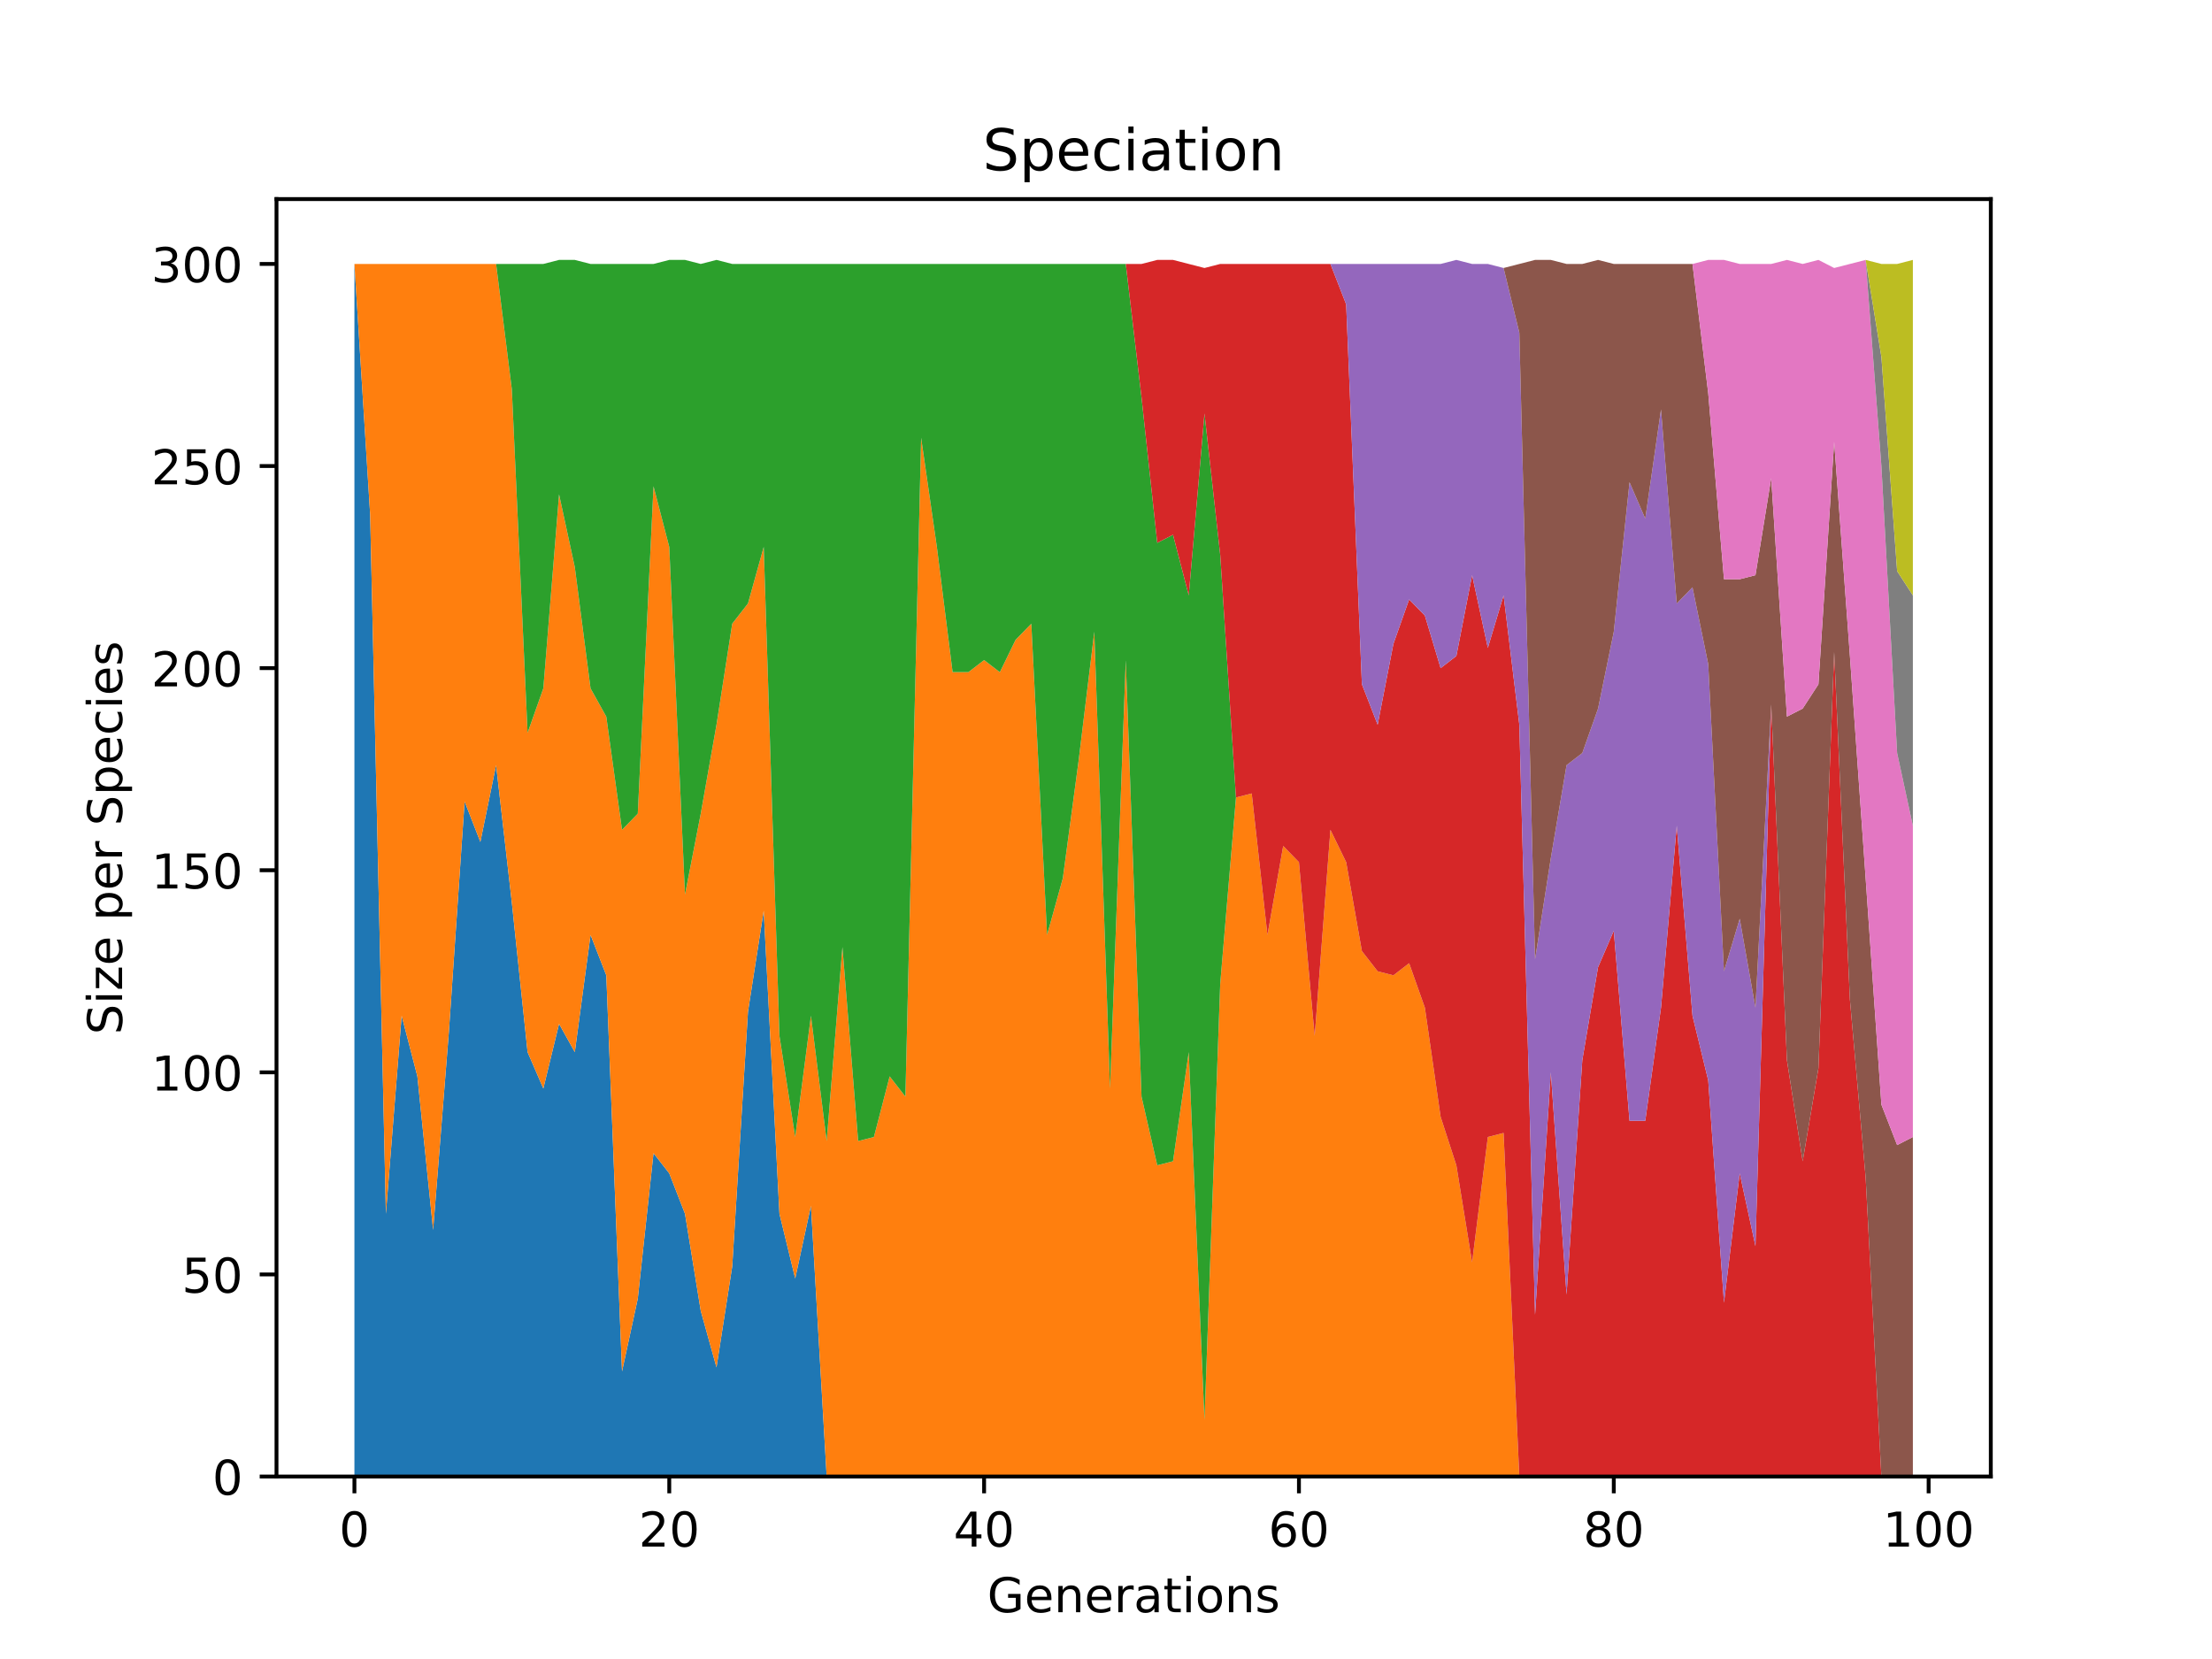 <?xml version="1.0" encoding="utf-8" standalone="no"?>
<!DOCTYPE svg PUBLIC "-//W3C//DTD SVG 1.1//EN"
  "http://www.w3.org/Graphics/SVG/1.1/DTD/svg11.dtd">
<!-- Created with matplotlib (https://matplotlib.org/) -->
<svg height="345.6pt" version="1.1" viewBox="0 0 460.8 345.6" width="460.8pt" xmlns="http://www.w3.org/2000/svg" xmlns:xlink="http://www.w3.org/1999/xlink">
 <defs>
  <style type="text/css">
*{stroke-linecap:butt;stroke-linejoin:round;}
  </style>
 </defs>
 <g id="figure_1">
  <g id="patch_1">
   <path d="M 0 345.6 
L 460.8 345.6 
L 460.8 0 
L 0 0 
z
" style="fill:#ffffff;"/>
  </g>
  <g id="axes_1">
   <g id="patch_2">
    <path d="M 57.6 307.584 
L 414.72 307.584 
L 414.72 41.472 
L 57.6 41.472 
z
" style="fill:#ffffff;"/>
   </g>
   <g id="PolyCollection_1">
    <path clip-path="url(#pe2bfa50fe4)" d="M 73.833 54.986 
L 73.833 307.584 
L 77.112 307.584 
L 80.391 307.584 
L 83.671 307.584 
L 86.95 307.584 
L 90.229 307.584 
L 93.509 307.584 
L 96.788 307.584 
L 100.067 307.584 
L 103.347 307.584 
L 106.626 307.584 
L 109.905 307.584 
L 113.185 307.584 
L 116.464 307.584 
L 119.743 307.584 
L 123.023 307.584 
L 126.302 307.584 
L 129.581 307.584 
L 132.861 307.584 
L 136.14 307.584 
L 139.42 307.584 
L 142.699 307.584 
L 145.978 307.584 
L 149.258 307.584 
L 152.537 307.584 
L 155.816 307.584 
L 159.096 307.584 
L 162.375 307.584 
L 165.654 307.584 
L 168.934 307.584 
L 172.213 307.584 
L 175.492 307.584 
L 178.772 307.584 
L 182.051 307.584 
L 185.33 307.584 
L 188.61 307.584 
L 191.889 307.584 
L 195.168 307.584 
L 198.448 307.584 
L 201.727 307.584 
L 205.006 307.584 
L 208.286 307.584 
L 211.565 307.584 
L 214.844 307.584 
L 218.124 307.584 
L 221.403 307.584 
L 224.682 307.584 
L 227.962 307.584 
L 231.241 307.584 
L 234.52 307.584 
L 237.8 307.584 
L 241.079 307.584 
L 244.358 307.584 
L 247.638 307.584 
L 250.917 307.584 
L 254.196 307.584 
L 257.476 307.584 
L 260.755 307.584 
L 264.034 307.584 
L 267.314 307.584 
L 270.593 307.584 
L 273.872 307.584 
L 277.152 307.584 
L 280.431 307.584 
L 283.71 307.584 
L 286.99 307.584 
L 290.269 307.584 
L 293.548 307.584 
L 296.828 307.584 
L 300.107 307.584 
L 303.386 307.584 
L 306.666 307.584 
L 309.945 307.584 
L 313.224 307.584 
L 316.504 307.584 
L 319.783 307.584 
L 323.062 307.584 
L 326.342 307.584 
L 329.621 307.584 
L 332.9 307.584 
L 336.18 307.584 
L 339.459 307.584 
L 342.739 307.584 
L 346.018 307.584 
L 349.297 307.584 
L 352.577 307.584 
L 355.856 307.584 
L 359.135 307.584 
L 362.415 307.584 
L 365.694 307.584 
L 368.973 307.584 
L 372.253 307.584 
L 375.532 307.584 
L 378.811 307.584 
L 382.091 307.584 
L 385.37 307.584 
L 388.649 307.584 
L 391.929 307.584 
L 395.208 307.584 
L 398.487 307.584 
L 398.487 307.584 
L 398.487 307.584 
L 395.208 307.584 
L 391.929 307.584 
L 388.649 307.584 
L 385.37 307.584 
L 382.091 307.584 
L 378.811 307.584 
L 375.532 307.584 
L 372.253 307.584 
L 368.973 307.584 
L 365.694 307.584 
L 362.415 307.584 
L 359.135 307.584 
L 355.856 307.584 
L 352.577 307.584 
L 349.297 307.584 
L 346.018 307.584 
L 342.739 307.584 
L 339.459 307.584 
L 336.18 307.584 
L 332.9 307.584 
L 329.621 307.584 
L 326.342 307.584 
L 323.062 307.584 
L 319.783 307.584 
L 316.504 307.584 
L 313.224 307.584 
L 309.945 307.584 
L 306.666 307.584 
L 303.386 307.584 
L 300.107 307.584 
L 296.828 307.584 
L 293.548 307.584 
L 290.269 307.584 
L 286.99 307.584 
L 283.71 307.584 
L 280.431 307.584 
L 277.152 307.584 
L 273.872 307.584 
L 270.593 307.584 
L 267.314 307.584 
L 264.034 307.584 
L 260.755 307.584 
L 257.476 307.584 
L 254.196 307.584 
L 250.917 307.584 
L 247.638 307.584 
L 244.358 307.584 
L 241.079 307.584 
L 237.8 307.584 
L 234.52 307.584 
L 231.241 307.584 
L 227.962 307.584 
L 224.682 307.584 
L 221.403 307.584 
L 218.124 307.584 
L 214.844 307.584 
L 211.565 307.584 
L 208.286 307.584 
L 205.006 307.584 
L 201.727 307.584 
L 198.448 307.584 
L 195.168 307.584 
L 191.889 307.584 
L 188.61 307.584 
L 185.33 307.584 
L 182.051 307.584 
L 178.772 307.584 
L 175.492 307.584 
L 172.213 307.584 
L 168.934 251.17 
L 165.654 266.326 
L 162.375 252.854 
L 159.096 189.705 
L 155.816 210.755 
L 152.537 263.8 
L 149.258 284.85 
L 145.978 273.062 
L 142.699 252.854 
L 139.42 244.434 
L 136.14 240.225 
L 132.861 270.536 
L 129.581 285.692 
L 126.302 203.177 
L 123.023 194.757 
L 119.743 219.175 
L 116.464 213.281 
L 113.185 226.753 
L 109.905 219.175 
L 106.626 188.021 
L 103.347 159.393 
L 100.067 175.391 
L 96.788 166.971 
L 93.509 214.965 
L 90.229 256.222 
L 86.95 224.227 
L 83.671 211.597 
L 80.391 252.854 
L 77.112 107.19 
L 73.833 54.986 
z
" style="fill:#1f77b4;"/>
   </g>
   <g id="PolyCollection_2">
    <path clip-path="url(#pe2bfa50fe4)" d="M 73.833 54.986 
L 73.833 54.986 
L 77.112 107.19 
L 80.391 252.854 
L 83.671 211.597 
L 86.95 224.227 
L 90.229 256.222 
L 93.509 214.965 
L 96.788 166.971 
L 100.067 175.391 
L 103.347 159.393 
L 106.626 188.021 
L 109.905 219.175 
L 113.185 226.753 
L 116.464 213.281 
L 119.743 219.175 
L 123.023 194.757 
L 126.302 203.177 
L 129.581 285.692 
L 132.861 270.536 
L 136.14 240.225 
L 139.42 244.434 
L 142.699 252.854 
L 145.978 273.062 
L 149.258 284.85 
L 152.537 263.8 
L 155.816 210.755 
L 159.096 189.705 
L 162.375 252.854 
L 165.654 266.326 
L 168.934 251.17 
L 172.213 307.584 
L 175.492 307.584 
L 178.772 307.584 
L 182.051 307.584 
L 185.33 307.584 
L 188.61 307.584 
L 191.889 307.584 
L 195.168 307.584 
L 198.448 307.584 
L 201.727 307.584 
L 205.006 307.584 
L 208.286 307.584 
L 211.565 307.584 
L 214.844 307.584 
L 218.124 307.584 
L 221.403 307.584 
L 224.682 307.584 
L 227.962 307.584 
L 231.241 307.584 
L 234.52 307.584 
L 237.8 307.584 
L 241.079 307.584 
L 244.358 307.584 
L 247.638 307.584 
L 250.917 307.584 
L 254.196 307.584 
L 257.476 307.584 
L 260.755 307.584 
L 264.034 307.584 
L 267.314 307.584 
L 270.593 307.584 
L 273.872 307.584 
L 277.152 307.584 
L 280.431 307.584 
L 283.71 307.584 
L 286.99 307.584 
L 290.269 307.584 
L 293.548 307.584 
L 296.828 307.584 
L 300.107 307.584 
L 303.386 307.584 
L 306.666 307.584 
L 309.945 307.584 
L 313.224 307.584 
L 316.504 307.584 
L 319.783 307.584 
L 323.062 307.584 
L 326.342 307.584 
L 329.621 307.584 
L 332.9 307.584 
L 336.18 307.584 
L 339.459 307.584 
L 342.739 307.584 
L 346.018 307.584 
L 349.297 307.584 
L 352.577 307.584 
L 355.856 307.584 
L 359.135 307.584 
L 362.415 307.584 
L 365.694 307.584 
L 368.973 307.584 
L 372.253 307.584 
L 375.532 307.584 
L 378.811 307.584 
L 382.091 307.584 
L 385.37 307.584 
L 388.649 307.584 
L 391.929 307.584 
L 395.208 307.584 
L 398.487 307.584 
L 398.487 307.584 
L 398.487 307.584 
L 395.208 307.584 
L 391.929 307.584 
L 388.649 307.584 
L 385.37 307.584 
L 382.091 307.584 
L 378.811 307.584 
L 375.532 307.584 
L 372.253 307.584 
L 368.973 307.584 
L 365.694 307.584 
L 362.415 307.584 
L 359.135 307.584 
L 355.856 307.584 
L 352.577 307.584 
L 349.297 307.584 
L 346.018 307.584 
L 342.739 307.584 
L 339.459 307.584 
L 336.18 307.584 
L 332.9 307.584 
L 329.621 307.584 
L 326.342 307.584 
L 323.062 307.584 
L 319.783 307.584 
L 316.504 307.584 
L 313.224 236.015 
L 309.945 236.857 
L 306.666 262.958 
L 303.386 242.751 
L 300.107 232.647 
L 296.828 209.913 
L 293.548 200.651 
L 290.269 203.177 
L 286.99 202.335 
L 283.71 198.125 
L 280.431 179.601 
L 277.152 172.865 
L 273.872 215.807 
L 270.593 179.601 
L 267.314 176.233 
L 264.034 194.757 
L 260.755 165.287 
L 257.476 166.129 
L 254.196 204.861 
L 250.917 295.796 
L 247.638 219.175 
L 244.358 241.909 
L 241.079 242.751 
L 237.8 228.437 
L 234.52 137.501 
L 231.241 226.753 
L 227.962 131.607 
L 224.682 158.551 
L 221.403 182.969 
L 218.124 194.757 
L 214.844 129.923 
L 211.565 133.291 
L 208.286 140.027 
L 205.006 137.501 
L 201.727 140.027 
L 198.448 140.027 
L 195.168 113.926 
L 191.889 91.192 
L 188.61 228.437 
L 185.33 224.227 
L 182.051 236.857 
L 178.772 237.699 
L 175.492 197.283 
L 172.213 237.699 
L 168.934 211.597 
L 165.654 236.857 
L 162.375 215.807 
L 159.096 113.926 
L 155.816 125.713 
L 152.537 129.923 
L 149.258 150.973 
L 145.978 169.497 
L 142.699 186.337 
L 139.42 113.926 
L 136.14 101.296 
L 132.861 169.497 
L 129.581 172.865 
L 126.302 149.289 
L 123.023 143.395 
L 119.743 118.135 
L 116.464 102.98 
L 113.185 143.395 
L 109.905 152.657 
L 106.626 81.088 
L 103.347 54.986 
L 100.067 54.986 
L 96.788 54.986 
L 93.509 54.986 
L 90.229 54.986 
L 86.95 54.986 
L 83.671 54.986 
L 80.391 54.986 
L 77.112 54.986 
L 73.833 54.986 
z
" style="fill:#ff7f0e;"/>
   </g>
   <g id="PolyCollection_3">
    <path clip-path="url(#pe2bfa50fe4)" d="M 73.833 54.986 
L 73.833 54.986 
L 77.112 54.986 
L 80.391 54.986 
L 83.671 54.986 
L 86.95 54.986 
L 90.229 54.986 
L 93.509 54.986 
L 96.788 54.986 
L 100.067 54.986 
L 103.347 54.986 
L 106.626 81.088 
L 109.905 152.657 
L 113.185 143.395 
L 116.464 102.98 
L 119.743 118.135 
L 123.023 143.395 
L 126.302 149.289 
L 129.581 172.865 
L 132.861 169.497 
L 136.14 101.296 
L 139.42 113.926 
L 142.699 186.337 
L 145.978 169.497 
L 149.258 150.973 
L 152.537 129.923 
L 155.816 125.713 
L 159.096 113.926 
L 162.375 215.807 
L 165.654 236.857 
L 168.934 211.597 
L 172.213 237.699 
L 175.492 197.283 
L 178.772 237.699 
L 182.051 236.857 
L 185.33 224.227 
L 188.61 228.437 
L 191.889 91.192 
L 195.168 113.926 
L 198.448 140.027 
L 201.727 140.027 
L 205.006 137.501 
L 208.286 140.027 
L 211.565 133.291 
L 214.844 129.923 
L 218.124 194.757 
L 221.403 182.969 
L 224.682 158.551 
L 227.962 131.607 
L 231.241 226.753 
L 234.52 137.501 
L 237.8 228.437 
L 241.079 242.751 
L 244.358 241.909 
L 247.638 219.175 
L 250.917 295.796 
L 254.196 204.861 
L 257.476 166.129 
L 260.755 165.287 
L 264.034 194.757 
L 267.314 176.233 
L 270.593 179.601 
L 273.872 215.807 
L 277.152 172.865 
L 280.431 179.601 
L 283.71 198.125 
L 286.99 202.335 
L 290.269 203.177 
L 293.548 200.651 
L 296.828 209.913 
L 300.107 232.647 
L 303.386 242.751 
L 306.666 262.958 
L 309.945 236.857 
L 313.224 236.015 
L 316.504 307.584 
L 319.783 307.584 
L 323.062 307.584 
L 326.342 307.584 
L 329.621 307.584 
L 332.9 307.584 
L 336.18 307.584 
L 339.459 307.584 
L 342.739 307.584 
L 346.018 307.584 
L 349.297 307.584 
L 352.577 307.584 
L 355.856 307.584 
L 359.135 307.584 
L 362.415 307.584 
L 365.694 307.584 
L 368.973 307.584 
L 372.253 307.584 
L 375.532 307.584 
L 378.811 307.584 
L 382.091 307.584 
L 385.37 307.584 
L 388.649 307.584 
L 391.929 307.584 
L 395.208 307.584 
L 398.487 307.584 
L 398.487 307.584 
L 398.487 307.584 
L 395.208 307.584 
L 391.929 307.584 
L 388.649 307.584 
L 385.37 307.584 
L 382.091 307.584 
L 378.811 307.584 
L 375.532 307.584 
L 372.253 307.584 
L 368.973 307.584 
L 365.694 307.584 
L 362.415 307.584 
L 359.135 307.584 
L 355.856 307.584 
L 352.577 307.584 
L 349.297 307.584 
L 346.018 307.584 
L 342.739 307.584 
L 339.459 307.584 
L 336.18 307.584 
L 332.9 307.584 
L 329.621 307.584 
L 326.342 307.584 
L 323.062 307.584 
L 319.783 307.584 
L 316.504 307.584 
L 313.224 236.015 
L 309.945 236.857 
L 306.666 262.958 
L 303.386 242.751 
L 300.107 232.647 
L 296.828 209.913 
L 293.548 200.651 
L 290.269 203.177 
L 286.99 202.335 
L 283.71 198.125 
L 280.431 179.601 
L 277.152 172.865 
L 273.872 215.807 
L 270.593 179.601 
L 267.314 176.233 
L 264.034 194.757 
L 260.755 165.287 
L 257.476 166.129 
L 254.196 115.61 
L 250.917 86.14 
L 247.638 124.029 
L 244.358 111.4 
L 241.079 113.084 
L 237.8 82.772 
L 234.52 54.986 
L 231.241 54.986 
L 227.962 54.986 
L 224.682 54.986 
L 221.403 54.986 
L 218.124 54.986 
L 214.844 54.986 
L 211.565 54.986 
L 208.286 54.986 
L 205.006 54.986 
L 201.727 54.986 
L 198.448 54.986 
L 195.168 54.986 
L 191.889 54.986 
L 188.61 54.986 
L 185.33 54.986 
L 182.051 54.986 
L 178.772 54.986 
L 175.492 54.986 
L 172.213 54.986 
L 168.934 54.986 
L 165.654 54.986 
L 162.375 54.986 
L 159.096 54.986 
L 155.816 54.986 
L 152.537 54.986 
L 149.258 54.144 
L 145.978 54.986 
L 142.699 54.144 
L 139.42 54.144 
L 136.14 54.986 
L 132.861 54.986 
L 129.581 54.986 
L 126.302 54.986 
L 123.023 54.986 
L 119.743 54.144 
L 116.464 54.144 
L 113.185 54.986 
L 109.905 54.986 
L 106.626 54.986 
L 103.347 54.986 
L 100.067 54.986 
L 96.788 54.986 
L 93.509 54.986 
L 90.229 54.986 
L 86.95 54.986 
L 83.671 54.986 
L 80.391 54.986 
L 77.112 54.986 
L 73.833 54.986 
z
" style="fill:#2ca02c;"/>
   </g>
   <g id="PolyCollection_4">
    <path clip-path="url(#pe2bfa50fe4)" d="M 73.833 54.986 
L 73.833 54.986 
L 77.112 54.986 
L 80.391 54.986 
L 83.671 54.986 
L 86.95 54.986 
L 90.229 54.986 
L 93.509 54.986 
L 96.788 54.986 
L 100.067 54.986 
L 103.347 54.986 
L 106.626 54.986 
L 109.905 54.986 
L 113.185 54.986 
L 116.464 54.144 
L 119.743 54.144 
L 123.023 54.986 
L 126.302 54.986 
L 129.581 54.986 
L 132.861 54.986 
L 136.14 54.986 
L 139.42 54.144 
L 142.699 54.144 
L 145.978 54.986 
L 149.258 54.144 
L 152.537 54.986 
L 155.816 54.986 
L 159.096 54.986 
L 162.375 54.986 
L 165.654 54.986 
L 168.934 54.986 
L 172.213 54.986 
L 175.492 54.986 
L 178.772 54.986 
L 182.051 54.986 
L 185.33 54.986 
L 188.61 54.986 
L 191.889 54.986 
L 195.168 54.986 
L 198.448 54.986 
L 201.727 54.986 
L 205.006 54.986 
L 208.286 54.986 
L 211.565 54.986 
L 214.844 54.986 
L 218.124 54.986 
L 221.403 54.986 
L 224.682 54.986 
L 227.962 54.986 
L 231.241 54.986 
L 234.52 54.986 
L 237.8 82.772 
L 241.079 113.084 
L 244.358 111.4 
L 247.638 124.029 
L 250.917 86.14 
L 254.196 115.61 
L 257.476 166.129 
L 260.755 165.287 
L 264.034 194.757 
L 267.314 176.233 
L 270.593 179.601 
L 273.872 215.807 
L 277.152 172.865 
L 280.431 179.601 
L 283.71 198.125 
L 286.99 202.335 
L 290.269 203.177 
L 293.548 200.651 
L 296.828 209.913 
L 300.107 232.647 
L 303.386 242.751 
L 306.666 262.958 
L 309.945 236.857 
L 313.224 236.015 
L 316.504 307.584 
L 319.783 307.584 
L 323.062 307.584 
L 326.342 307.584 
L 329.621 307.584 
L 332.9 307.584 
L 336.18 307.584 
L 339.459 307.584 
L 342.739 307.584 
L 346.018 307.584 
L 349.297 307.584 
L 352.577 307.584 
L 355.856 307.584 
L 359.135 307.584 
L 362.415 307.584 
L 365.694 307.584 
L 368.973 307.584 
L 372.253 307.584 
L 375.532 307.584 
L 378.811 307.584 
L 382.091 307.584 
L 385.37 307.584 
L 388.649 307.584 
L 391.929 307.584 
L 395.208 307.584 
L 398.487 307.584 
L 398.487 307.584 
L 398.487 307.584 
L 395.208 307.584 
L 391.929 307.584 
L 388.649 245.276 
L 385.37 208.229 
L 382.091 135.817 
L 378.811 222.543 
L 375.532 241.909 
L 372.253 220.859 
L 368.973 146.763 
L 365.694 259.59 
L 362.415 244.434 
L 359.135 271.378 
L 355.856 225.069 
L 352.577 211.597 
L 349.297 172.023 
L 346.018 209.913 
L 342.739 233.489 
L 339.459 233.489 
L 336.18 193.915 
L 332.9 201.493 
L 329.621 220.859 
L 326.342 269.694 
L 323.062 223.385 
L 319.783 273.904 
L 316.504 150.973 
L 313.224 124.029 
L 309.945 134.975 
L 306.666 119.819 
L 303.386 136.659 
L 300.107 139.185 
L 296.828 128.239 
L 293.548 124.871 
L 290.269 134.133 
L 286.99 150.973 
L 283.71 142.553 
L 280.431 63.406 
L 277.152 54.986 
L 273.872 54.986 
L 270.593 54.986 
L 267.314 54.986 
L 264.034 54.986 
L 260.755 54.986 
L 257.476 54.986 
L 254.196 54.986 
L 250.917 55.828 
L 247.638 54.986 
L 244.358 54.144 
L 241.079 54.144 
L 237.8 54.986 
L 234.52 54.986 
L 231.241 54.986 
L 227.962 54.986 
L 224.682 54.986 
L 221.403 54.986 
L 218.124 54.986 
L 214.844 54.986 
L 211.565 54.986 
L 208.286 54.986 
L 205.006 54.986 
L 201.727 54.986 
L 198.448 54.986 
L 195.168 54.986 
L 191.889 54.986 
L 188.61 54.986 
L 185.33 54.986 
L 182.051 54.986 
L 178.772 54.986 
L 175.492 54.986 
L 172.213 54.986 
L 168.934 54.986 
L 165.654 54.986 
L 162.375 54.986 
L 159.096 54.986 
L 155.816 54.986 
L 152.537 54.986 
L 149.258 54.144 
L 145.978 54.986 
L 142.699 54.144 
L 139.42 54.144 
L 136.14 54.986 
L 132.861 54.986 
L 129.581 54.986 
L 126.302 54.986 
L 123.023 54.986 
L 119.743 54.144 
L 116.464 54.144 
L 113.185 54.986 
L 109.905 54.986 
L 106.626 54.986 
L 103.347 54.986 
L 100.067 54.986 
L 96.788 54.986 
L 93.509 54.986 
L 90.229 54.986 
L 86.95 54.986 
L 83.671 54.986 
L 80.391 54.986 
L 77.112 54.986 
L 73.833 54.986 
z
" style="fill:#d62728;"/>
   </g>
   <g id="PolyCollection_5">
    <path clip-path="url(#pe2bfa50fe4)" d="M 73.833 54.986 
L 73.833 54.986 
L 77.112 54.986 
L 80.391 54.986 
L 83.671 54.986 
L 86.95 54.986 
L 90.229 54.986 
L 93.509 54.986 
L 96.788 54.986 
L 100.067 54.986 
L 103.347 54.986 
L 106.626 54.986 
L 109.905 54.986 
L 113.185 54.986 
L 116.464 54.144 
L 119.743 54.144 
L 123.023 54.986 
L 126.302 54.986 
L 129.581 54.986 
L 132.861 54.986 
L 136.14 54.986 
L 139.42 54.144 
L 142.699 54.144 
L 145.978 54.986 
L 149.258 54.144 
L 152.537 54.986 
L 155.816 54.986 
L 159.096 54.986 
L 162.375 54.986 
L 165.654 54.986 
L 168.934 54.986 
L 172.213 54.986 
L 175.492 54.986 
L 178.772 54.986 
L 182.051 54.986 
L 185.33 54.986 
L 188.61 54.986 
L 191.889 54.986 
L 195.168 54.986 
L 198.448 54.986 
L 201.727 54.986 
L 205.006 54.986 
L 208.286 54.986 
L 211.565 54.986 
L 214.844 54.986 
L 218.124 54.986 
L 221.403 54.986 
L 224.682 54.986 
L 227.962 54.986 
L 231.241 54.986 
L 234.52 54.986 
L 237.8 54.986 
L 241.079 54.144 
L 244.358 54.144 
L 247.638 54.986 
L 250.917 55.828 
L 254.196 54.986 
L 257.476 54.986 
L 260.755 54.986 
L 264.034 54.986 
L 267.314 54.986 
L 270.593 54.986 
L 273.872 54.986 
L 277.152 54.986 
L 280.431 63.406 
L 283.71 142.553 
L 286.99 150.973 
L 290.269 134.133 
L 293.548 124.871 
L 296.828 128.239 
L 300.107 139.185 
L 303.386 136.659 
L 306.666 119.819 
L 309.945 134.975 
L 313.224 124.029 
L 316.504 150.973 
L 319.783 273.904 
L 323.062 223.385 
L 326.342 269.694 
L 329.621 220.859 
L 332.9 201.493 
L 336.18 193.915 
L 339.459 233.489 
L 342.739 233.489 
L 346.018 209.913 
L 349.297 172.023 
L 352.577 211.597 
L 355.856 225.069 
L 359.135 271.378 
L 362.415 244.434 
L 365.694 259.59 
L 368.973 146.763 
L 372.253 220.859 
L 375.532 241.909 
L 378.811 222.543 
L 382.091 135.817 
L 385.37 208.229 
L 388.649 245.276 
L 391.929 307.584 
L 395.208 307.584 
L 398.487 307.584 
L 398.487 307.584 
L 398.487 307.584 
L 395.208 307.584 
L 391.929 307.584 
L 388.649 245.276 
L 385.37 208.229 
L 382.091 135.817 
L 378.811 222.543 
L 375.532 241.909 
L 372.253 220.859 
L 368.973 146.763 
L 365.694 209.913 
L 362.415 191.389 
L 359.135 202.335 
L 355.856 138.343 
L 352.577 122.345 
L 349.297 125.713 
L 346.018 85.298 
L 342.739 108.032 
L 339.459 100.454 
L 336.18 131.607 
L 332.9 147.605 
L 329.621 156.867 
L 326.342 159.393 
L 323.062 178.759 
L 319.783 199.809 
L 316.504 69.3 
L 313.224 55.828 
L 309.945 54.986 
L 306.666 54.986 
L 303.386 54.144 
L 300.107 54.986 
L 296.828 54.986 
L 293.548 54.986 
L 290.269 54.986 
L 286.99 54.986 
L 283.71 54.986 
L 280.431 54.986 
L 277.152 54.986 
L 273.872 54.986 
L 270.593 54.986 
L 267.314 54.986 
L 264.034 54.986 
L 260.755 54.986 
L 257.476 54.986 
L 254.196 54.986 
L 250.917 55.828 
L 247.638 54.986 
L 244.358 54.144 
L 241.079 54.144 
L 237.8 54.986 
L 234.52 54.986 
L 231.241 54.986 
L 227.962 54.986 
L 224.682 54.986 
L 221.403 54.986 
L 218.124 54.986 
L 214.844 54.986 
L 211.565 54.986 
L 208.286 54.986 
L 205.006 54.986 
L 201.727 54.986 
L 198.448 54.986 
L 195.168 54.986 
L 191.889 54.986 
L 188.61 54.986 
L 185.33 54.986 
L 182.051 54.986 
L 178.772 54.986 
L 175.492 54.986 
L 172.213 54.986 
L 168.934 54.986 
L 165.654 54.986 
L 162.375 54.986 
L 159.096 54.986 
L 155.816 54.986 
L 152.537 54.986 
L 149.258 54.144 
L 145.978 54.986 
L 142.699 54.144 
L 139.42 54.144 
L 136.14 54.986 
L 132.861 54.986 
L 129.581 54.986 
L 126.302 54.986 
L 123.023 54.986 
L 119.743 54.144 
L 116.464 54.144 
L 113.185 54.986 
L 109.905 54.986 
L 106.626 54.986 
L 103.347 54.986 
L 100.067 54.986 
L 96.788 54.986 
L 93.509 54.986 
L 90.229 54.986 
L 86.95 54.986 
L 83.671 54.986 
L 80.391 54.986 
L 77.112 54.986 
L 73.833 54.986 
z
" style="fill:#9467bd;"/>
   </g>
   <g id="PolyCollection_6">
    <path clip-path="url(#pe2bfa50fe4)" d="M 73.833 54.986 
L 73.833 54.986 
L 77.112 54.986 
L 80.391 54.986 
L 83.671 54.986 
L 86.95 54.986 
L 90.229 54.986 
L 93.509 54.986 
L 96.788 54.986 
L 100.067 54.986 
L 103.347 54.986 
L 106.626 54.986 
L 109.905 54.986 
L 113.185 54.986 
L 116.464 54.144 
L 119.743 54.144 
L 123.023 54.986 
L 126.302 54.986 
L 129.581 54.986 
L 132.861 54.986 
L 136.14 54.986 
L 139.42 54.144 
L 142.699 54.144 
L 145.978 54.986 
L 149.258 54.144 
L 152.537 54.986 
L 155.816 54.986 
L 159.096 54.986 
L 162.375 54.986 
L 165.654 54.986 
L 168.934 54.986 
L 172.213 54.986 
L 175.492 54.986 
L 178.772 54.986 
L 182.051 54.986 
L 185.33 54.986 
L 188.61 54.986 
L 191.889 54.986 
L 195.168 54.986 
L 198.448 54.986 
L 201.727 54.986 
L 205.006 54.986 
L 208.286 54.986 
L 211.565 54.986 
L 214.844 54.986 
L 218.124 54.986 
L 221.403 54.986 
L 224.682 54.986 
L 227.962 54.986 
L 231.241 54.986 
L 234.52 54.986 
L 237.8 54.986 
L 241.079 54.144 
L 244.358 54.144 
L 247.638 54.986 
L 250.917 55.828 
L 254.196 54.986 
L 257.476 54.986 
L 260.755 54.986 
L 264.034 54.986 
L 267.314 54.986 
L 270.593 54.986 
L 273.872 54.986 
L 277.152 54.986 
L 280.431 54.986 
L 283.71 54.986 
L 286.99 54.986 
L 290.269 54.986 
L 293.548 54.986 
L 296.828 54.986 
L 300.107 54.986 
L 303.386 54.144 
L 306.666 54.986 
L 309.945 54.986 
L 313.224 55.828 
L 316.504 69.3 
L 319.783 199.809 
L 323.062 178.759 
L 326.342 159.393 
L 329.621 156.867 
L 332.9 147.605 
L 336.18 131.607 
L 339.459 100.454 
L 342.739 108.032 
L 346.018 85.298 
L 349.297 125.713 
L 352.577 122.345 
L 355.856 138.343 
L 359.135 202.335 
L 362.415 191.389 
L 365.694 209.913 
L 368.973 146.763 
L 372.253 220.859 
L 375.532 241.909 
L 378.811 222.543 
L 382.091 135.817 
L 385.37 208.229 
L 388.649 245.276 
L 391.929 307.584 
L 395.208 307.584 
L 398.487 307.584 
L 398.487 236.857 
L 398.487 236.857 
L 395.208 238.541 
L 391.929 230.121 
L 388.649 182.969 
L 385.37 136.659 
L 382.091 92.034 
L 378.811 142.553 
L 375.532 147.605 
L 372.253 149.289 
L 368.973 99.612 
L 365.694 119.819 
L 362.415 120.661 
L 359.135 120.661 
L 355.856 81.93 
L 352.577 54.986 
L 349.297 54.986 
L 346.018 54.986 
L 342.739 54.986 
L 339.459 54.986 
L 336.18 54.986 
L 332.9 54.144 
L 329.621 54.986 
L 326.342 54.986 
L 323.062 54.144 
L 319.783 54.144 
L 316.504 54.986 
L 313.224 55.828 
L 309.945 54.986 
L 306.666 54.986 
L 303.386 54.144 
L 300.107 54.986 
L 296.828 54.986 
L 293.548 54.986 
L 290.269 54.986 
L 286.99 54.986 
L 283.71 54.986 
L 280.431 54.986 
L 277.152 54.986 
L 273.872 54.986 
L 270.593 54.986 
L 267.314 54.986 
L 264.034 54.986 
L 260.755 54.986 
L 257.476 54.986 
L 254.196 54.986 
L 250.917 55.828 
L 247.638 54.986 
L 244.358 54.144 
L 241.079 54.144 
L 237.8 54.986 
L 234.52 54.986 
L 231.241 54.986 
L 227.962 54.986 
L 224.682 54.986 
L 221.403 54.986 
L 218.124 54.986 
L 214.844 54.986 
L 211.565 54.986 
L 208.286 54.986 
L 205.006 54.986 
L 201.727 54.986 
L 198.448 54.986 
L 195.168 54.986 
L 191.889 54.986 
L 188.61 54.986 
L 185.33 54.986 
L 182.051 54.986 
L 178.772 54.986 
L 175.492 54.986 
L 172.213 54.986 
L 168.934 54.986 
L 165.654 54.986 
L 162.375 54.986 
L 159.096 54.986 
L 155.816 54.986 
L 152.537 54.986 
L 149.258 54.144 
L 145.978 54.986 
L 142.699 54.144 
L 139.42 54.144 
L 136.14 54.986 
L 132.861 54.986 
L 129.581 54.986 
L 126.302 54.986 
L 123.023 54.986 
L 119.743 54.144 
L 116.464 54.144 
L 113.185 54.986 
L 109.905 54.986 
L 106.626 54.986 
L 103.347 54.986 
L 100.067 54.986 
L 96.788 54.986 
L 93.509 54.986 
L 90.229 54.986 
L 86.95 54.986 
L 83.671 54.986 
L 80.391 54.986 
L 77.112 54.986 
L 73.833 54.986 
z
" style="fill:#8c564b;"/>
   </g>
   <g id="PolyCollection_7">
    <path clip-path="url(#pe2bfa50fe4)" d="M 73.833 54.986 
L 73.833 54.986 
L 77.112 54.986 
L 80.391 54.986 
L 83.671 54.986 
L 86.95 54.986 
L 90.229 54.986 
L 93.509 54.986 
L 96.788 54.986 
L 100.067 54.986 
L 103.347 54.986 
L 106.626 54.986 
L 109.905 54.986 
L 113.185 54.986 
L 116.464 54.144 
L 119.743 54.144 
L 123.023 54.986 
L 126.302 54.986 
L 129.581 54.986 
L 132.861 54.986 
L 136.14 54.986 
L 139.42 54.144 
L 142.699 54.144 
L 145.978 54.986 
L 149.258 54.144 
L 152.537 54.986 
L 155.816 54.986 
L 159.096 54.986 
L 162.375 54.986 
L 165.654 54.986 
L 168.934 54.986 
L 172.213 54.986 
L 175.492 54.986 
L 178.772 54.986 
L 182.051 54.986 
L 185.33 54.986 
L 188.61 54.986 
L 191.889 54.986 
L 195.168 54.986 
L 198.448 54.986 
L 201.727 54.986 
L 205.006 54.986 
L 208.286 54.986 
L 211.565 54.986 
L 214.844 54.986 
L 218.124 54.986 
L 221.403 54.986 
L 224.682 54.986 
L 227.962 54.986 
L 231.241 54.986 
L 234.52 54.986 
L 237.8 54.986 
L 241.079 54.144 
L 244.358 54.144 
L 247.638 54.986 
L 250.917 55.828 
L 254.196 54.986 
L 257.476 54.986 
L 260.755 54.986 
L 264.034 54.986 
L 267.314 54.986 
L 270.593 54.986 
L 273.872 54.986 
L 277.152 54.986 
L 280.431 54.986 
L 283.71 54.986 
L 286.99 54.986 
L 290.269 54.986 
L 293.548 54.986 
L 296.828 54.986 
L 300.107 54.986 
L 303.386 54.144 
L 306.666 54.986 
L 309.945 54.986 
L 313.224 55.828 
L 316.504 54.986 
L 319.783 54.144 
L 323.062 54.144 
L 326.342 54.986 
L 329.621 54.986 
L 332.9 54.144 
L 336.18 54.986 
L 339.459 54.986 
L 342.739 54.986 
L 346.018 54.986 
L 349.297 54.986 
L 352.577 54.986 
L 355.856 81.93 
L 359.135 120.661 
L 362.415 120.661 
L 365.694 119.819 
L 368.973 99.612 
L 372.253 149.289 
L 375.532 147.605 
L 378.811 142.553 
L 382.091 92.034 
L 385.37 136.659 
L 388.649 182.969 
L 391.929 230.121 
L 395.208 238.541 
L 398.487 236.857 
L 398.487 172.023 
L 398.487 172.023 
L 395.208 156.867 
L 391.929 97.086 
L 388.649 54.144 
L 385.37 54.986 
L 382.091 55.828 
L 378.811 54.144 
L 375.532 54.986 
L 372.253 54.144 
L 368.973 54.986 
L 365.694 54.986 
L 362.415 54.986 
L 359.135 54.144 
L 355.856 54.144 
L 352.577 54.986 
L 349.297 54.986 
L 346.018 54.986 
L 342.739 54.986 
L 339.459 54.986 
L 336.18 54.986 
L 332.9 54.144 
L 329.621 54.986 
L 326.342 54.986 
L 323.062 54.144 
L 319.783 54.144 
L 316.504 54.986 
L 313.224 55.828 
L 309.945 54.986 
L 306.666 54.986 
L 303.386 54.144 
L 300.107 54.986 
L 296.828 54.986 
L 293.548 54.986 
L 290.269 54.986 
L 286.99 54.986 
L 283.71 54.986 
L 280.431 54.986 
L 277.152 54.986 
L 273.872 54.986 
L 270.593 54.986 
L 267.314 54.986 
L 264.034 54.986 
L 260.755 54.986 
L 257.476 54.986 
L 254.196 54.986 
L 250.917 55.828 
L 247.638 54.986 
L 244.358 54.144 
L 241.079 54.144 
L 237.8 54.986 
L 234.52 54.986 
L 231.241 54.986 
L 227.962 54.986 
L 224.682 54.986 
L 221.403 54.986 
L 218.124 54.986 
L 214.844 54.986 
L 211.565 54.986 
L 208.286 54.986 
L 205.006 54.986 
L 201.727 54.986 
L 198.448 54.986 
L 195.168 54.986 
L 191.889 54.986 
L 188.61 54.986 
L 185.33 54.986 
L 182.051 54.986 
L 178.772 54.986 
L 175.492 54.986 
L 172.213 54.986 
L 168.934 54.986 
L 165.654 54.986 
L 162.375 54.986 
L 159.096 54.986 
L 155.816 54.986 
L 152.537 54.986 
L 149.258 54.144 
L 145.978 54.986 
L 142.699 54.144 
L 139.42 54.144 
L 136.14 54.986 
L 132.861 54.986 
L 129.581 54.986 
L 126.302 54.986 
L 123.023 54.986 
L 119.743 54.144 
L 116.464 54.144 
L 113.185 54.986 
L 109.905 54.986 
L 106.626 54.986 
L 103.347 54.986 
L 100.067 54.986 
L 96.788 54.986 
L 93.509 54.986 
L 90.229 54.986 
L 86.95 54.986 
L 83.671 54.986 
L 80.391 54.986 
L 77.112 54.986 
L 73.833 54.986 
z
" style="fill:#e377c2;"/>
   </g>
   <g id="PolyCollection_8">
    <path clip-path="url(#pe2bfa50fe4)" d="M 73.833 54.986 
L 73.833 54.986 
L 77.112 54.986 
L 80.391 54.986 
L 83.671 54.986 
L 86.95 54.986 
L 90.229 54.986 
L 93.509 54.986 
L 96.788 54.986 
L 100.067 54.986 
L 103.347 54.986 
L 106.626 54.986 
L 109.905 54.986 
L 113.185 54.986 
L 116.464 54.144 
L 119.743 54.144 
L 123.023 54.986 
L 126.302 54.986 
L 129.581 54.986 
L 132.861 54.986 
L 136.14 54.986 
L 139.42 54.144 
L 142.699 54.144 
L 145.978 54.986 
L 149.258 54.144 
L 152.537 54.986 
L 155.816 54.986 
L 159.096 54.986 
L 162.375 54.986 
L 165.654 54.986 
L 168.934 54.986 
L 172.213 54.986 
L 175.492 54.986 
L 178.772 54.986 
L 182.051 54.986 
L 185.33 54.986 
L 188.61 54.986 
L 191.889 54.986 
L 195.168 54.986 
L 198.448 54.986 
L 201.727 54.986 
L 205.006 54.986 
L 208.286 54.986 
L 211.565 54.986 
L 214.844 54.986 
L 218.124 54.986 
L 221.403 54.986 
L 224.682 54.986 
L 227.962 54.986 
L 231.241 54.986 
L 234.52 54.986 
L 237.8 54.986 
L 241.079 54.144 
L 244.358 54.144 
L 247.638 54.986 
L 250.917 55.828 
L 254.196 54.986 
L 257.476 54.986 
L 260.755 54.986 
L 264.034 54.986 
L 267.314 54.986 
L 270.593 54.986 
L 273.872 54.986 
L 277.152 54.986 
L 280.431 54.986 
L 283.71 54.986 
L 286.99 54.986 
L 290.269 54.986 
L 293.548 54.986 
L 296.828 54.986 
L 300.107 54.986 
L 303.386 54.144 
L 306.666 54.986 
L 309.945 54.986 
L 313.224 55.828 
L 316.504 54.986 
L 319.783 54.144 
L 323.062 54.144 
L 326.342 54.986 
L 329.621 54.986 
L 332.9 54.144 
L 336.18 54.986 
L 339.459 54.986 
L 342.739 54.986 
L 346.018 54.986 
L 349.297 54.986 
L 352.577 54.986 
L 355.856 54.144 
L 359.135 54.144 
L 362.415 54.986 
L 365.694 54.986 
L 368.973 54.986 
L 372.253 54.144 
L 375.532 54.986 
L 378.811 54.144 
L 382.091 55.828 
L 385.37 54.986 
L 388.649 54.144 
L 391.929 97.086 
L 395.208 156.867 
L 398.487 172.023 
L 398.487 124.029 
L 398.487 124.029 
L 395.208 118.977 
L 391.929 74.352 
L 388.649 54.144 
L 385.37 54.986 
L 382.091 55.828 
L 378.811 54.144 
L 375.532 54.986 
L 372.253 54.144 
L 368.973 54.986 
L 365.694 54.986 
L 362.415 54.986 
L 359.135 54.144 
L 355.856 54.144 
L 352.577 54.986 
L 349.297 54.986 
L 346.018 54.986 
L 342.739 54.986 
L 339.459 54.986 
L 336.18 54.986 
L 332.9 54.144 
L 329.621 54.986 
L 326.342 54.986 
L 323.062 54.144 
L 319.783 54.144 
L 316.504 54.986 
L 313.224 55.828 
L 309.945 54.986 
L 306.666 54.986 
L 303.386 54.144 
L 300.107 54.986 
L 296.828 54.986 
L 293.548 54.986 
L 290.269 54.986 
L 286.99 54.986 
L 283.71 54.986 
L 280.431 54.986 
L 277.152 54.986 
L 273.872 54.986 
L 270.593 54.986 
L 267.314 54.986 
L 264.034 54.986 
L 260.755 54.986 
L 257.476 54.986 
L 254.196 54.986 
L 250.917 55.828 
L 247.638 54.986 
L 244.358 54.144 
L 241.079 54.144 
L 237.8 54.986 
L 234.52 54.986 
L 231.241 54.986 
L 227.962 54.986 
L 224.682 54.986 
L 221.403 54.986 
L 218.124 54.986 
L 214.844 54.986 
L 211.565 54.986 
L 208.286 54.986 
L 205.006 54.986 
L 201.727 54.986 
L 198.448 54.986 
L 195.168 54.986 
L 191.889 54.986 
L 188.61 54.986 
L 185.33 54.986 
L 182.051 54.986 
L 178.772 54.986 
L 175.492 54.986 
L 172.213 54.986 
L 168.934 54.986 
L 165.654 54.986 
L 162.375 54.986 
L 159.096 54.986 
L 155.816 54.986 
L 152.537 54.986 
L 149.258 54.144 
L 145.978 54.986 
L 142.699 54.144 
L 139.42 54.144 
L 136.14 54.986 
L 132.861 54.986 
L 129.581 54.986 
L 126.302 54.986 
L 123.023 54.986 
L 119.743 54.144 
L 116.464 54.144 
L 113.185 54.986 
L 109.905 54.986 
L 106.626 54.986 
L 103.347 54.986 
L 100.067 54.986 
L 96.788 54.986 
L 93.509 54.986 
L 90.229 54.986 
L 86.95 54.986 
L 83.671 54.986 
L 80.391 54.986 
L 77.112 54.986 
L 73.833 54.986 
z
" style="fill:#7f7f7f;"/>
   </g>
   <g id="PolyCollection_9">
    <path clip-path="url(#pe2bfa50fe4)" d="M 73.833 54.986 
L 73.833 54.986 
L 77.112 54.986 
L 80.391 54.986 
L 83.671 54.986 
L 86.95 54.986 
L 90.229 54.986 
L 93.509 54.986 
L 96.788 54.986 
L 100.067 54.986 
L 103.347 54.986 
L 106.626 54.986 
L 109.905 54.986 
L 113.185 54.986 
L 116.464 54.144 
L 119.743 54.144 
L 123.023 54.986 
L 126.302 54.986 
L 129.581 54.986 
L 132.861 54.986 
L 136.14 54.986 
L 139.42 54.144 
L 142.699 54.144 
L 145.978 54.986 
L 149.258 54.144 
L 152.537 54.986 
L 155.816 54.986 
L 159.096 54.986 
L 162.375 54.986 
L 165.654 54.986 
L 168.934 54.986 
L 172.213 54.986 
L 175.492 54.986 
L 178.772 54.986 
L 182.051 54.986 
L 185.33 54.986 
L 188.61 54.986 
L 191.889 54.986 
L 195.168 54.986 
L 198.448 54.986 
L 201.727 54.986 
L 205.006 54.986 
L 208.286 54.986 
L 211.565 54.986 
L 214.844 54.986 
L 218.124 54.986 
L 221.403 54.986 
L 224.682 54.986 
L 227.962 54.986 
L 231.241 54.986 
L 234.52 54.986 
L 237.8 54.986 
L 241.079 54.144 
L 244.358 54.144 
L 247.638 54.986 
L 250.917 55.828 
L 254.196 54.986 
L 257.476 54.986 
L 260.755 54.986 
L 264.034 54.986 
L 267.314 54.986 
L 270.593 54.986 
L 273.872 54.986 
L 277.152 54.986 
L 280.431 54.986 
L 283.71 54.986 
L 286.99 54.986 
L 290.269 54.986 
L 293.548 54.986 
L 296.828 54.986 
L 300.107 54.986 
L 303.386 54.144 
L 306.666 54.986 
L 309.945 54.986 
L 313.224 55.828 
L 316.504 54.986 
L 319.783 54.144 
L 323.062 54.144 
L 326.342 54.986 
L 329.621 54.986 
L 332.9 54.144 
L 336.18 54.986 
L 339.459 54.986 
L 342.739 54.986 
L 346.018 54.986 
L 349.297 54.986 
L 352.577 54.986 
L 355.856 54.144 
L 359.135 54.144 
L 362.415 54.986 
L 365.694 54.986 
L 368.973 54.986 
L 372.253 54.144 
L 375.532 54.986 
L 378.811 54.144 
L 382.091 55.828 
L 385.37 54.986 
L 388.649 54.144 
L 391.929 74.352 
L 395.208 118.977 
L 398.487 124.029 
L 398.487 54.144 
L 398.487 54.144 
L 395.208 54.986 
L 391.929 54.986 
L 388.649 54.144 
L 385.37 54.986 
L 382.091 55.828 
L 378.811 54.144 
L 375.532 54.986 
L 372.253 54.144 
L 368.973 54.986 
L 365.694 54.986 
L 362.415 54.986 
L 359.135 54.144 
L 355.856 54.144 
L 352.577 54.986 
L 349.297 54.986 
L 346.018 54.986 
L 342.739 54.986 
L 339.459 54.986 
L 336.18 54.986 
L 332.9 54.144 
L 329.621 54.986 
L 326.342 54.986 
L 323.062 54.144 
L 319.783 54.144 
L 316.504 54.986 
L 313.224 55.828 
L 309.945 54.986 
L 306.666 54.986 
L 303.386 54.144 
L 300.107 54.986 
L 296.828 54.986 
L 293.548 54.986 
L 290.269 54.986 
L 286.99 54.986 
L 283.71 54.986 
L 280.431 54.986 
L 277.152 54.986 
L 273.872 54.986 
L 270.593 54.986 
L 267.314 54.986 
L 264.034 54.986 
L 260.755 54.986 
L 257.476 54.986 
L 254.196 54.986 
L 250.917 55.828 
L 247.638 54.986 
L 244.358 54.144 
L 241.079 54.144 
L 237.8 54.986 
L 234.52 54.986 
L 231.241 54.986 
L 227.962 54.986 
L 224.682 54.986 
L 221.403 54.986 
L 218.124 54.986 
L 214.844 54.986 
L 211.565 54.986 
L 208.286 54.986 
L 205.006 54.986 
L 201.727 54.986 
L 198.448 54.986 
L 195.168 54.986 
L 191.889 54.986 
L 188.61 54.986 
L 185.33 54.986 
L 182.051 54.986 
L 178.772 54.986 
L 175.492 54.986 
L 172.213 54.986 
L 168.934 54.986 
L 165.654 54.986 
L 162.375 54.986 
L 159.096 54.986 
L 155.816 54.986 
L 152.537 54.986 
L 149.258 54.144 
L 145.978 54.986 
L 142.699 54.144 
L 139.42 54.144 
L 136.14 54.986 
L 132.861 54.986 
L 129.581 54.986 
L 126.302 54.986 
L 123.023 54.986 
L 119.743 54.144 
L 116.464 54.144 
L 113.185 54.986 
L 109.905 54.986 
L 106.626 54.986 
L 103.347 54.986 
L 100.067 54.986 
L 96.788 54.986 
L 93.509 54.986 
L 90.229 54.986 
L 86.95 54.986 
L 83.671 54.986 
L 80.391 54.986 
L 77.112 54.986 
L 73.833 54.986 
z
" style="fill:#bcbd22;"/>
   </g>
   <g id="matplotlib.axis_1">
    <g id="xtick_1">
     <g id="line2d_1">
      <defs>
       <path d="M 0 0 
L 0 3.5 
" id="ma4c2fffba3" style="stroke:#000000;stroke-width:0.8;"/>
      </defs>
      <g>
       <use style="stroke:#000000;stroke-width:0.8;" x="73.833" xlink:href="#ma4c2fffba3" y="307.584"/>
      </g>
     </g>
     <g id="text_1">
      <!-- 0 -->
      <defs>
       <path d="M 31.781 66.406 
Q 24.172 66.406 20.328 58.906 
Q 16.5 51.422 16.5 36.375 
Q 16.5 21.391 20.328 13.891 
Q 24.172 6.391 31.781 6.391 
Q 39.453 6.391 43.281 13.891 
Q 47.125 21.391 47.125 36.375 
Q 47.125 51.422 43.281 58.906 
Q 39.453 66.406 31.781 66.406 
z
M 31.781 74.219 
Q 44.047 74.219 50.516 64.516 
Q 56.984 54.828 56.984 36.375 
Q 56.984 17.969 50.516 8.266 
Q 44.047 -1.422 31.781 -1.422 
Q 19.531 -1.422 13.062 8.266 
Q 6.594 17.969 6.594 36.375 
Q 6.594 54.828 13.062 64.516 
Q 19.531 74.219 31.781 74.219 
z
" id="DejaVuSans-48"/>
      </defs>
      <g transform="translate(70.651 322.182)scale(0.1 -0.1)">
       <use xlink:href="#DejaVuSans-48"/>
      </g>
     </g>
    </g>
    <g id="xtick_2">
     <g id="line2d_2">
      <g>
       <use style="stroke:#000000;stroke-width:0.8;" x="139.42" xlink:href="#ma4c2fffba3" y="307.584"/>
      </g>
     </g>
     <g id="text_2">
      <!-- 20 -->
      <defs>
       <path d="M 19.188 8.297 
L 53.609 8.297 
L 53.609 0 
L 7.328 0 
L 7.328 8.297 
Q 12.938 14.109 22.625 23.891 
Q 32.328 33.688 34.812 36.531 
Q 39.547 41.844 41.422 45.531 
Q 43.312 49.219 43.312 52.781 
Q 43.312 58.594 39.234 62.25 
Q 35.156 65.922 28.609 65.922 
Q 23.969 65.922 18.812 64.312 
Q 13.672 62.703 7.812 59.422 
L 7.812 69.391 
Q 13.766 71.781 18.938 73 
Q 24.125 74.219 28.422 74.219 
Q 39.75 74.219 46.484 68.547 
Q 53.219 62.891 53.219 53.422 
Q 53.219 48.922 51.531 44.891 
Q 49.859 40.875 45.406 35.406 
Q 44.188 33.984 37.641 27.219 
Q 31.109 20.453 19.188 8.297 
z
" id="DejaVuSans-50"/>
      </defs>
      <g transform="translate(133.057 322.182)scale(0.1 -0.1)">
       <use xlink:href="#DejaVuSans-50"/>
       <use x="63.623" xlink:href="#DejaVuSans-48"/>
      </g>
     </g>
    </g>
    <g id="xtick_3">
     <g id="line2d_3">
      <g>
       <use style="stroke:#000000;stroke-width:0.8;" x="205.006" xlink:href="#ma4c2fffba3" y="307.584"/>
      </g>
     </g>
     <g id="text_3">
      <!-- 40 -->
      <defs>
       <path d="M 37.797 64.312 
L 12.891 25.391 
L 37.797 25.391 
z
M 35.203 72.906 
L 47.609 72.906 
L 47.609 25.391 
L 58.016 25.391 
L 58.016 17.188 
L 47.609 17.188 
L 47.609 0 
L 37.797 0 
L 37.797 17.188 
L 4.891 17.188 
L 4.891 26.703 
z
" id="DejaVuSans-52"/>
      </defs>
      <g transform="translate(198.644 322.182)scale(0.1 -0.1)">
       <use xlink:href="#DejaVuSans-52"/>
       <use x="63.623" xlink:href="#DejaVuSans-48"/>
      </g>
     </g>
    </g>
    <g id="xtick_4">
     <g id="line2d_4">
      <g>
       <use style="stroke:#000000;stroke-width:0.8;" x="270.593" xlink:href="#ma4c2fffba3" y="307.584"/>
      </g>
     </g>
     <g id="text_4">
      <!-- 60 -->
      <defs>
       <path d="M 33.016 40.375 
Q 26.375 40.375 22.484 35.828 
Q 18.609 31.297 18.609 23.391 
Q 18.609 15.531 22.484 10.953 
Q 26.375 6.391 33.016 6.391 
Q 39.656 6.391 43.531 10.953 
Q 47.406 15.531 47.406 23.391 
Q 47.406 31.297 43.531 35.828 
Q 39.656 40.375 33.016 40.375 
z
M 52.594 71.297 
L 52.594 62.312 
Q 48.875 64.062 45.094 64.984 
Q 41.312 65.922 37.594 65.922 
Q 27.828 65.922 22.672 59.328 
Q 17.531 52.734 16.797 39.406 
Q 19.672 43.656 24.016 45.922 
Q 28.375 48.188 33.594 48.188 
Q 44.578 48.188 50.953 41.516 
Q 57.328 34.859 57.328 23.391 
Q 57.328 12.156 50.688 5.359 
Q 44.047 -1.422 33.016 -1.422 
Q 20.359 -1.422 13.672 8.266 
Q 6.984 17.969 6.984 36.375 
Q 6.984 53.656 15.188 63.938 
Q 23.391 74.219 37.203 74.219 
Q 40.922 74.219 44.703 73.484 
Q 48.484 72.75 52.594 71.297 
z
" id="DejaVuSans-54"/>
      </defs>
      <g transform="translate(264.231 322.182)scale(0.1 -0.1)">
       <use xlink:href="#DejaVuSans-54"/>
       <use x="63.623" xlink:href="#DejaVuSans-48"/>
      </g>
     </g>
    </g>
    <g id="xtick_5">
     <g id="line2d_5">
      <g>
       <use style="stroke:#000000;stroke-width:0.8;" x="336.18" xlink:href="#ma4c2fffba3" y="307.584"/>
      </g>
     </g>
     <g id="text_5">
      <!-- 80 -->
      <defs>
       <path d="M 31.781 34.625 
Q 24.75 34.625 20.719 30.859 
Q 16.703 27.094 16.703 20.516 
Q 16.703 13.922 20.719 10.156 
Q 24.75 6.391 31.781 6.391 
Q 38.812 6.391 42.859 10.172 
Q 46.922 13.969 46.922 20.516 
Q 46.922 27.094 42.891 30.859 
Q 38.875 34.625 31.781 34.625 
z
M 21.922 38.812 
Q 15.578 40.375 12.031 44.719 
Q 8.5 49.078 8.5 55.328 
Q 8.5 64.062 14.719 69.141 
Q 20.953 74.219 31.781 74.219 
Q 42.672 74.219 48.875 69.141 
Q 55.078 64.062 55.078 55.328 
Q 55.078 49.078 51.531 44.719 
Q 48 40.375 41.703 38.812 
Q 48.828 37.156 52.797 32.312 
Q 56.781 27.484 56.781 20.516 
Q 56.781 9.906 50.312 4.234 
Q 43.844 -1.422 31.781 -1.422 
Q 19.734 -1.422 13.25 4.234 
Q 6.781 9.906 6.781 20.516 
Q 6.781 27.484 10.781 32.312 
Q 14.797 37.156 21.922 38.812 
z
M 18.312 54.391 
Q 18.312 48.734 21.844 45.562 
Q 25.391 42.391 31.781 42.391 
Q 38.141 42.391 41.719 45.562 
Q 45.312 48.734 45.312 54.391 
Q 45.312 60.062 41.719 63.234 
Q 38.141 66.406 31.781 66.406 
Q 25.391 66.406 21.844 63.234 
Q 18.312 60.062 18.312 54.391 
z
" id="DejaVuSans-56"/>
      </defs>
      <g transform="translate(329.817 322.182)scale(0.1 -0.1)">
       <use xlink:href="#DejaVuSans-56"/>
       <use x="63.623" xlink:href="#DejaVuSans-48"/>
      </g>
     </g>
    </g>
    <g id="xtick_6">
     <g id="line2d_6">
      <g>
       <use style="stroke:#000000;stroke-width:0.8;" x="401.767" xlink:href="#ma4c2fffba3" y="307.584"/>
      </g>
     </g>
     <g id="text_6">
      <!-- 100 -->
      <defs>
       <path d="M 12.406 8.297 
L 28.516 8.297 
L 28.516 63.922 
L 10.984 60.406 
L 10.984 69.391 
L 28.422 72.906 
L 38.281 72.906 
L 38.281 8.297 
L 54.391 8.297 
L 54.391 0 
L 12.406 0 
z
" id="DejaVuSans-49"/>
      </defs>
      <g transform="translate(392.223 322.182)scale(0.1 -0.1)">
       <use xlink:href="#DejaVuSans-49"/>
       <use x="63.623" xlink:href="#DejaVuSans-48"/>
       <use x="127.246" xlink:href="#DejaVuSans-48"/>
      </g>
     </g>
    </g>
    <g id="text_7">
     <!-- Generations -->
     <defs>
      <path d="M 59.516 10.406 
L 59.516 29.984 
L 43.406 29.984 
L 43.406 38.094 
L 69.281 38.094 
L 69.281 6.781 
Q 63.578 2.734 56.688 0.656 
Q 49.812 -1.422 42 -1.422 
Q 24.906 -1.422 15.25 8.562 
Q 5.609 18.562 5.609 36.375 
Q 5.609 54.25 15.25 64.234 
Q 24.906 74.219 42 74.219 
Q 49.125 74.219 55.547 72.453 
Q 61.969 70.703 67.391 67.281 
L 67.391 56.781 
Q 61.922 61.422 55.766 63.766 
Q 49.609 66.109 42.828 66.109 
Q 29.438 66.109 22.719 58.641 
Q 16.016 51.172 16.016 36.375 
Q 16.016 21.625 22.719 14.156 
Q 29.438 6.688 42.828 6.688 
Q 48.047 6.688 52.141 7.594 
Q 56.25 8.5 59.516 10.406 
z
" id="DejaVuSans-71"/>
      <path d="M 56.203 29.594 
L 56.203 25.203 
L 14.891 25.203 
Q 15.484 15.922 20.484 11.062 
Q 25.484 6.203 34.422 6.203 
Q 39.594 6.203 44.453 7.469 
Q 49.312 8.734 54.109 11.281 
L 54.109 2.781 
Q 49.266 0.734 44.188 -0.344 
Q 39.109 -1.422 33.891 -1.422 
Q 20.797 -1.422 13.156 6.188 
Q 5.516 13.812 5.516 26.812 
Q 5.516 40.234 12.766 48.109 
Q 20.016 56 32.328 56 
Q 43.359 56 49.781 48.891 
Q 56.203 41.797 56.203 29.594 
z
M 47.219 32.234 
Q 47.125 39.594 43.094 43.984 
Q 39.062 48.391 32.422 48.391 
Q 24.906 48.391 20.391 44.141 
Q 15.875 39.891 15.188 32.172 
z
" id="DejaVuSans-101"/>
      <path d="M 54.891 33.016 
L 54.891 0 
L 45.906 0 
L 45.906 32.719 
Q 45.906 40.484 42.875 44.328 
Q 39.844 48.188 33.797 48.188 
Q 26.516 48.188 22.312 43.547 
Q 18.109 38.922 18.109 30.906 
L 18.109 0 
L 9.078 0 
L 9.078 54.688 
L 18.109 54.688 
L 18.109 46.188 
Q 21.344 51.125 25.703 53.562 
Q 30.078 56 35.797 56 
Q 45.219 56 50.047 50.172 
Q 54.891 44.344 54.891 33.016 
z
" id="DejaVuSans-110"/>
      <path d="M 41.109 46.297 
Q 39.594 47.172 37.812 47.578 
Q 36.031 48 33.891 48 
Q 26.266 48 22.188 43.047 
Q 18.109 38.094 18.109 28.812 
L 18.109 0 
L 9.078 0 
L 9.078 54.688 
L 18.109 54.688 
L 18.109 46.188 
Q 20.953 51.172 25.484 53.578 
Q 30.031 56 36.531 56 
Q 37.453 56 38.578 55.875 
Q 39.703 55.766 41.062 55.516 
z
" id="DejaVuSans-114"/>
      <path d="M 34.281 27.484 
Q 23.391 27.484 19.188 25 
Q 14.984 22.516 14.984 16.5 
Q 14.984 11.719 18.141 8.906 
Q 21.297 6.109 26.703 6.109 
Q 34.188 6.109 38.703 11.406 
Q 43.219 16.703 43.219 25.484 
L 43.219 27.484 
z
M 52.203 31.203 
L 52.203 0 
L 43.219 0 
L 43.219 8.297 
Q 40.141 3.328 35.547 0.953 
Q 30.953 -1.422 24.312 -1.422 
Q 15.922 -1.422 10.953 3.297 
Q 6 8.016 6 15.922 
Q 6 25.141 12.172 29.828 
Q 18.359 34.516 30.609 34.516 
L 43.219 34.516 
L 43.219 35.406 
Q 43.219 41.609 39.141 45 
Q 35.062 48.391 27.688 48.391 
Q 23 48.391 18.547 47.266 
Q 14.109 46.141 10.016 43.891 
L 10.016 52.203 
Q 14.938 54.109 19.578 55.047 
Q 24.219 56 28.609 56 
Q 40.484 56 46.344 49.844 
Q 52.203 43.703 52.203 31.203 
z
" id="DejaVuSans-97"/>
      <path d="M 18.312 70.219 
L 18.312 54.688 
L 36.812 54.688 
L 36.812 47.703 
L 18.312 47.703 
L 18.312 18.016 
Q 18.312 11.328 20.141 9.422 
Q 21.969 7.516 27.594 7.516 
L 36.812 7.516 
L 36.812 0 
L 27.594 0 
Q 17.188 0 13.234 3.875 
Q 9.281 7.766 9.281 18.016 
L 9.281 47.703 
L 2.688 47.703 
L 2.688 54.688 
L 9.281 54.688 
L 9.281 70.219 
z
" id="DejaVuSans-116"/>
      <path d="M 9.422 54.688 
L 18.406 54.688 
L 18.406 0 
L 9.422 0 
z
M 9.422 75.984 
L 18.406 75.984 
L 18.406 64.594 
L 9.422 64.594 
z
" id="DejaVuSans-105"/>
      <path d="M 30.609 48.391 
Q 23.391 48.391 19.188 42.75 
Q 14.984 37.109 14.984 27.297 
Q 14.984 17.484 19.156 11.844 
Q 23.344 6.203 30.609 6.203 
Q 37.797 6.203 41.984 11.859 
Q 46.188 17.531 46.188 27.297 
Q 46.188 37.016 41.984 42.703 
Q 37.797 48.391 30.609 48.391 
z
M 30.609 56 
Q 42.328 56 49.016 48.375 
Q 55.719 40.766 55.719 27.297 
Q 55.719 13.875 49.016 6.219 
Q 42.328 -1.422 30.609 -1.422 
Q 18.844 -1.422 12.172 6.219 
Q 5.516 13.875 5.516 27.297 
Q 5.516 40.766 12.172 48.375 
Q 18.844 56 30.609 56 
z
" id="DejaVuSans-111"/>
      <path d="M 44.281 53.078 
L 44.281 44.578 
Q 40.484 46.531 36.375 47.5 
Q 32.281 48.484 27.875 48.484 
Q 21.188 48.484 17.844 46.438 
Q 14.5 44.391 14.5 40.281 
Q 14.5 37.156 16.891 35.375 
Q 19.281 33.594 26.516 31.984 
L 29.594 31.297 
Q 39.156 29.25 43.188 25.516 
Q 47.219 21.781 47.219 15.094 
Q 47.219 7.469 41.188 3.016 
Q 35.156 -1.422 24.609 -1.422 
Q 20.219 -1.422 15.453 -0.562 
Q 10.688 0.297 5.422 2 
L 5.422 11.281 
Q 10.406 8.688 15.234 7.391 
Q 20.062 6.109 24.812 6.109 
Q 31.156 6.109 34.562 8.281 
Q 37.984 10.453 37.984 14.406 
Q 37.984 18.062 35.516 20.016 
Q 33.062 21.969 24.703 23.781 
L 21.578 24.516 
Q 13.234 26.266 9.516 29.906 
Q 5.812 33.547 5.812 39.891 
Q 5.812 47.609 11.281 51.797 
Q 16.75 56 26.812 56 
Q 31.781 56 36.172 55.266 
Q 40.578 54.547 44.281 53.078 
z
" id="DejaVuSans-115"/>
     </defs>
     <g transform="translate(205.662 335.861)scale(0.1 -0.1)">
      <use xlink:href="#DejaVuSans-71"/>
      <use x="77.49" xlink:href="#DejaVuSans-101"/>
      <use x="139.014" xlink:href="#DejaVuSans-110"/>
      <use x="202.393" xlink:href="#DejaVuSans-101"/>
      <use x="263.916" xlink:href="#DejaVuSans-114"/>
      <use x="305.029" xlink:href="#DejaVuSans-97"/>
      <use x="366.309" xlink:href="#DejaVuSans-116"/>
      <use x="405.518" xlink:href="#DejaVuSans-105"/>
      <use x="433.301" xlink:href="#DejaVuSans-111"/>
      <use x="494.482" xlink:href="#DejaVuSans-110"/>
      <use x="557.861" xlink:href="#DejaVuSans-115"/>
     </g>
    </g>
   </g>
   <g id="matplotlib.axis_2">
    <g id="ytick_1">
     <g id="line2d_7">
      <defs>
       <path d="M 0 0 
L -3.5 0 
" id="ma17511a589" style="stroke:#000000;stroke-width:0.8;"/>
      </defs>
      <g>
       <use style="stroke:#000000;stroke-width:0.8;" x="57.6" xlink:href="#ma17511a589" y="307.584"/>
      </g>
     </g>
     <g id="text_8">
      <!-- 0 -->
      <g transform="translate(44.237 311.383)scale(0.1 -0.1)">
       <use xlink:href="#DejaVuSans-48"/>
      </g>
     </g>
    </g>
    <g id="ytick_2">
     <g id="line2d_8">
      <g>
       <use style="stroke:#000000;stroke-width:0.8;" x="57.6" xlink:href="#ma17511a589" y="265.484"/>
      </g>
     </g>
     <g id="text_9">
      <!-- 50 -->
      <defs>
       <path d="M 10.797 72.906 
L 49.516 72.906 
L 49.516 64.594 
L 19.828 64.594 
L 19.828 46.734 
Q 21.969 47.469 24.109 47.828 
Q 26.266 48.188 28.422 48.188 
Q 40.625 48.188 47.75 41.5 
Q 54.891 34.812 54.891 23.391 
Q 54.891 11.625 47.562 5.094 
Q 40.234 -1.422 26.906 -1.422 
Q 22.312 -1.422 17.547 -0.641 
Q 12.797 0.141 7.719 1.703 
L 7.719 11.625 
Q 12.109 9.234 16.797 8.062 
Q 21.484 6.891 26.703 6.891 
Q 35.156 6.891 40.078 11.328 
Q 45.016 15.766 45.016 23.391 
Q 45.016 31 40.078 35.438 
Q 35.156 39.891 26.703 39.891 
Q 22.75 39.891 18.812 39.016 
Q 14.891 38.141 10.797 36.281 
z
" id="DejaVuSans-53"/>
      </defs>
      <g transform="translate(37.875 269.284)scale(0.1 -0.1)">
       <use xlink:href="#DejaVuSans-53"/>
       <use x="63.623" xlink:href="#DejaVuSans-48"/>
      </g>
     </g>
    </g>
    <g id="ytick_3">
     <g id="line2d_9">
      <g>
       <use style="stroke:#000000;stroke-width:0.8;" x="57.6" xlink:href="#ma17511a589" y="223.385"/>
      </g>
     </g>
     <g id="text_10">
      <!-- 100 -->
      <g transform="translate(31.512 227.184)scale(0.1 -0.1)">
       <use xlink:href="#DejaVuSans-49"/>
       <use x="63.623" xlink:href="#DejaVuSans-48"/>
       <use x="127.246" xlink:href="#DejaVuSans-48"/>
      </g>
     </g>
    </g>
    <g id="ytick_4">
     <g id="line2d_10">
      <g>
       <use style="stroke:#000000;stroke-width:0.8;" x="57.6" xlink:href="#ma17511a589" y="181.285"/>
      </g>
     </g>
     <g id="text_11">
      <!-- 150 -->
      <g transform="translate(31.512 185.084)scale(0.1 -0.1)">
       <use xlink:href="#DejaVuSans-49"/>
       <use x="63.623" xlink:href="#DejaVuSans-53"/>
       <use x="127.246" xlink:href="#DejaVuSans-48"/>
      </g>
     </g>
    </g>
    <g id="ytick_5">
     <g id="line2d_11">
      <g>
       <use style="stroke:#000000;stroke-width:0.8;" x="57.6" xlink:href="#ma17511a589" y="139.185"/>
      </g>
     </g>
     <g id="text_12">
      <!-- 200 -->
      <g transform="translate(31.512 142.985)scale(0.1 -0.1)">
       <use xlink:href="#DejaVuSans-50"/>
       <use x="63.623" xlink:href="#DejaVuSans-48"/>
       <use x="127.246" xlink:href="#DejaVuSans-48"/>
      </g>
     </g>
    </g>
    <g id="ytick_6">
     <g id="line2d_12">
      <g>
       <use style="stroke:#000000;stroke-width:0.8;" x="57.6" xlink:href="#ma17511a589" y="97.086"/>
      </g>
     </g>
     <g id="text_13">
      <!-- 250 -->
      <g transform="translate(31.512 100.885)scale(0.1 -0.1)">
       <use xlink:href="#DejaVuSans-50"/>
       <use x="63.623" xlink:href="#DejaVuSans-53"/>
       <use x="127.246" xlink:href="#DejaVuSans-48"/>
      </g>
     </g>
    </g>
    <g id="ytick_7">
     <g id="line2d_13">
      <g>
       <use style="stroke:#000000;stroke-width:0.8;" x="57.6" xlink:href="#ma17511a589" y="54.986"/>
      </g>
     </g>
     <g id="text_14">
      <!-- 300 -->
      <defs>
       <path d="M 40.578 39.312 
Q 47.656 37.797 51.625 33 
Q 55.609 28.219 55.609 21.188 
Q 55.609 10.406 48.188 4.484 
Q 40.766 -1.422 27.094 -1.422 
Q 22.516 -1.422 17.656 -0.516 
Q 12.797 0.391 7.625 2.203 
L 7.625 11.719 
Q 11.719 9.328 16.594 8.109 
Q 21.484 6.891 26.812 6.891 
Q 36.078 6.891 40.938 10.547 
Q 45.797 14.203 45.797 21.188 
Q 45.797 27.641 41.281 31.266 
Q 36.766 34.906 28.719 34.906 
L 20.219 34.906 
L 20.219 43.016 
L 29.109 43.016 
Q 36.375 43.016 40.234 45.922 
Q 44.094 48.828 44.094 54.297 
Q 44.094 59.906 40.109 62.906 
Q 36.141 65.922 28.719 65.922 
Q 24.656 65.922 20.016 65.031 
Q 15.375 64.156 9.812 62.312 
L 9.812 71.094 
Q 15.438 72.656 20.344 73.438 
Q 25.25 74.219 29.594 74.219 
Q 40.828 74.219 47.359 69.109 
Q 53.906 64.016 53.906 55.328 
Q 53.906 49.266 50.438 45.094 
Q 46.969 40.922 40.578 39.312 
z
" id="DejaVuSans-51"/>
      </defs>
      <g transform="translate(31.512 58.785)scale(0.1 -0.1)">
       <use xlink:href="#DejaVuSans-51"/>
       <use x="63.623" xlink:href="#DejaVuSans-48"/>
       <use x="127.246" xlink:href="#DejaVuSans-48"/>
      </g>
     </g>
    </g>
    <g id="text_15">
     <!-- Size per Species -->
     <defs>
      <path d="M 53.516 70.516 
L 53.516 60.891 
Q 47.906 63.578 42.922 64.891 
Q 37.938 66.219 33.297 66.219 
Q 25.25 66.219 20.875 63.094 
Q 16.5 59.969 16.5 54.203 
Q 16.5 49.359 19.406 46.891 
Q 22.312 44.438 30.422 42.922 
L 36.375 41.703 
Q 47.406 39.594 52.656 34.297 
Q 57.906 29 57.906 20.125 
Q 57.906 9.516 50.797 4.047 
Q 43.703 -1.422 29.984 -1.422 
Q 24.812 -1.422 18.969 -0.25 
Q 13.141 0.922 6.891 3.219 
L 6.891 13.375 
Q 12.891 10.016 18.656 8.297 
Q 24.422 6.594 29.984 6.594 
Q 38.422 6.594 43.016 9.906 
Q 47.609 13.234 47.609 19.391 
Q 47.609 24.75 44.312 27.781 
Q 41.016 30.812 33.5 32.328 
L 27.484 33.5 
Q 16.453 35.688 11.516 40.375 
Q 6.594 45.062 6.594 53.422 
Q 6.594 63.094 13.406 68.656 
Q 20.219 74.219 32.172 74.219 
Q 37.312 74.219 42.625 73.281 
Q 47.953 72.359 53.516 70.516 
z
" id="DejaVuSans-83"/>
      <path d="M 5.516 54.688 
L 48.188 54.688 
L 48.188 46.484 
L 14.406 7.172 
L 48.188 7.172 
L 48.188 0 
L 4.297 0 
L 4.297 8.203 
L 38.094 47.516 
L 5.516 47.516 
z
" id="DejaVuSans-122"/>
      <path id="DejaVuSans-32"/>
      <path d="M 18.109 8.203 
L 18.109 -20.797 
L 9.078 -20.797 
L 9.078 54.688 
L 18.109 54.688 
L 18.109 46.391 
Q 20.953 51.266 25.266 53.625 
Q 29.594 56 35.594 56 
Q 45.562 56 51.781 48.094 
Q 58.016 40.188 58.016 27.297 
Q 58.016 14.406 51.781 6.484 
Q 45.562 -1.422 35.594 -1.422 
Q 29.594 -1.422 25.266 0.953 
Q 20.953 3.328 18.109 8.203 
z
M 48.688 27.297 
Q 48.688 37.203 44.609 42.844 
Q 40.531 48.484 33.406 48.484 
Q 26.266 48.484 22.188 42.844 
Q 18.109 37.203 18.109 27.297 
Q 18.109 17.391 22.188 11.75 
Q 26.266 6.109 33.406 6.109 
Q 40.531 6.109 44.609 11.75 
Q 48.688 17.391 48.688 27.297 
z
" id="DejaVuSans-112"/>
      <path d="M 48.781 52.594 
L 48.781 44.188 
Q 44.969 46.297 41.141 47.344 
Q 37.312 48.391 33.406 48.391 
Q 24.656 48.391 19.812 42.844 
Q 14.984 37.312 14.984 27.297 
Q 14.984 17.281 19.812 11.734 
Q 24.656 6.203 33.406 6.203 
Q 37.312 6.203 41.141 7.25 
Q 44.969 8.297 48.781 10.406 
L 48.781 2.094 
Q 45.016 0.344 40.984 -0.531 
Q 36.969 -1.422 32.422 -1.422 
Q 20.062 -1.422 12.781 6.344 
Q 5.516 14.109 5.516 27.297 
Q 5.516 40.672 12.859 48.328 
Q 20.219 56 33.016 56 
Q 37.156 56 41.109 55.141 
Q 45.062 54.297 48.781 52.594 
z
" id="DejaVuSans-99"/>
     </defs>
     <g transform="translate(25.433 215.521)rotate(-90)scale(0.1 -0.1)">
      <use xlink:href="#DejaVuSans-83"/>
      <use x="63.477" xlink:href="#DejaVuSans-105"/>
      <use x="91.26" xlink:href="#DejaVuSans-122"/>
      <use x="143.75" xlink:href="#DejaVuSans-101"/>
      <use x="205.273" xlink:href="#DejaVuSans-32"/>
      <use x="237.061" xlink:href="#DejaVuSans-112"/>
      <use x="300.537" xlink:href="#DejaVuSans-101"/>
      <use x="362.061" xlink:href="#DejaVuSans-114"/>
      <use x="403.174" xlink:href="#DejaVuSans-32"/>
      <use x="434.961" xlink:href="#DejaVuSans-83"/>
      <use x="498.438" xlink:href="#DejaVuSans-112"/>
      <use x="561.914" xlink:href="#DejaVuSans-101"/>
      <use x="623.438" xlink:href="#DejaVuSans-99"/>
      <use x="678.418" xlink:href="#DejaVuSans-105"/>
      <use x="706.201" xlink:href="#DejaVuSans-101"/>
      <use x="767.725" xlink:href="#DejaVuSans-115"/>
     </g>
    </g>
   </g>
   <g id="patch_3">
    <path d="M 57.6 307.584 
L 57.6 41.472 
" style="fill:none;stroke:#000000;stroke-linecap:square;stroke-linejoin:miter;stroke-width:0.8;"/>
   </g>
   <g id="patch_4">
    <path d="M 414.72 307.584 
L 414.72 41.472 
" style="fill:none;stroke:#000000;stroke-linecap:square;stroke-linejoin:miter;stroke-width:0.8;"/>
   </g>
   <g id="patch_5">
    <path d="M 57.6 307.584 
L 414.72 307.584 
" style="fill:none;stroke:#000000;stroke-linecap:square;stroke-linejoin:miter;stroke-width:0.8;"/>
   </g>
   <g id="patch_6">
    <path d="M 57.6 41.472 
L 414.72 41.472 
" style="fill:none;stroke:#000000;stroke-linecap:square;stroke-linejoin:miter;stroke-width:0.8;"/>
   </g>
   <g id="text_16">
    <!-- Speciation -->
    <g transform="translate(204.714 35.472)scale(0.12 -0.12)">
     <use xlink:href="#DejaVuSans-83"/>
     <use x="63.477" xlink:href="#DejaVuSans-112"/>
     <use x="126.953" xlink:href="#DejaVuSans-101"/>
     <use x="188.477" xlink:href="#DejaVuSans-99"/>
     <use x="243.457" xlink:href="#DejaVuSans-105"/>
     <use x="271.24" xlink:href="#DejaVuSans-97"/>
     <use x="332.52" xlink:href="#DejaVuSans-116"/>
     <use x="371.729" xlink:href="#DejaVuSans-105"/>
     <use x="399.512" xlink:href="#DejaVuSans-111"/>
     <use x="460.693" xlink:href="#DejaVuSans-110"/>
    </g>
   </g>
  </g>
 </g>
 <defs>
  <clipPath id="pe2bfa50fe4">
   <rect height="266.112" width="357.12" x="57.6" y="41.472"/>
  </clipPath>
 </defs>
</svg>

